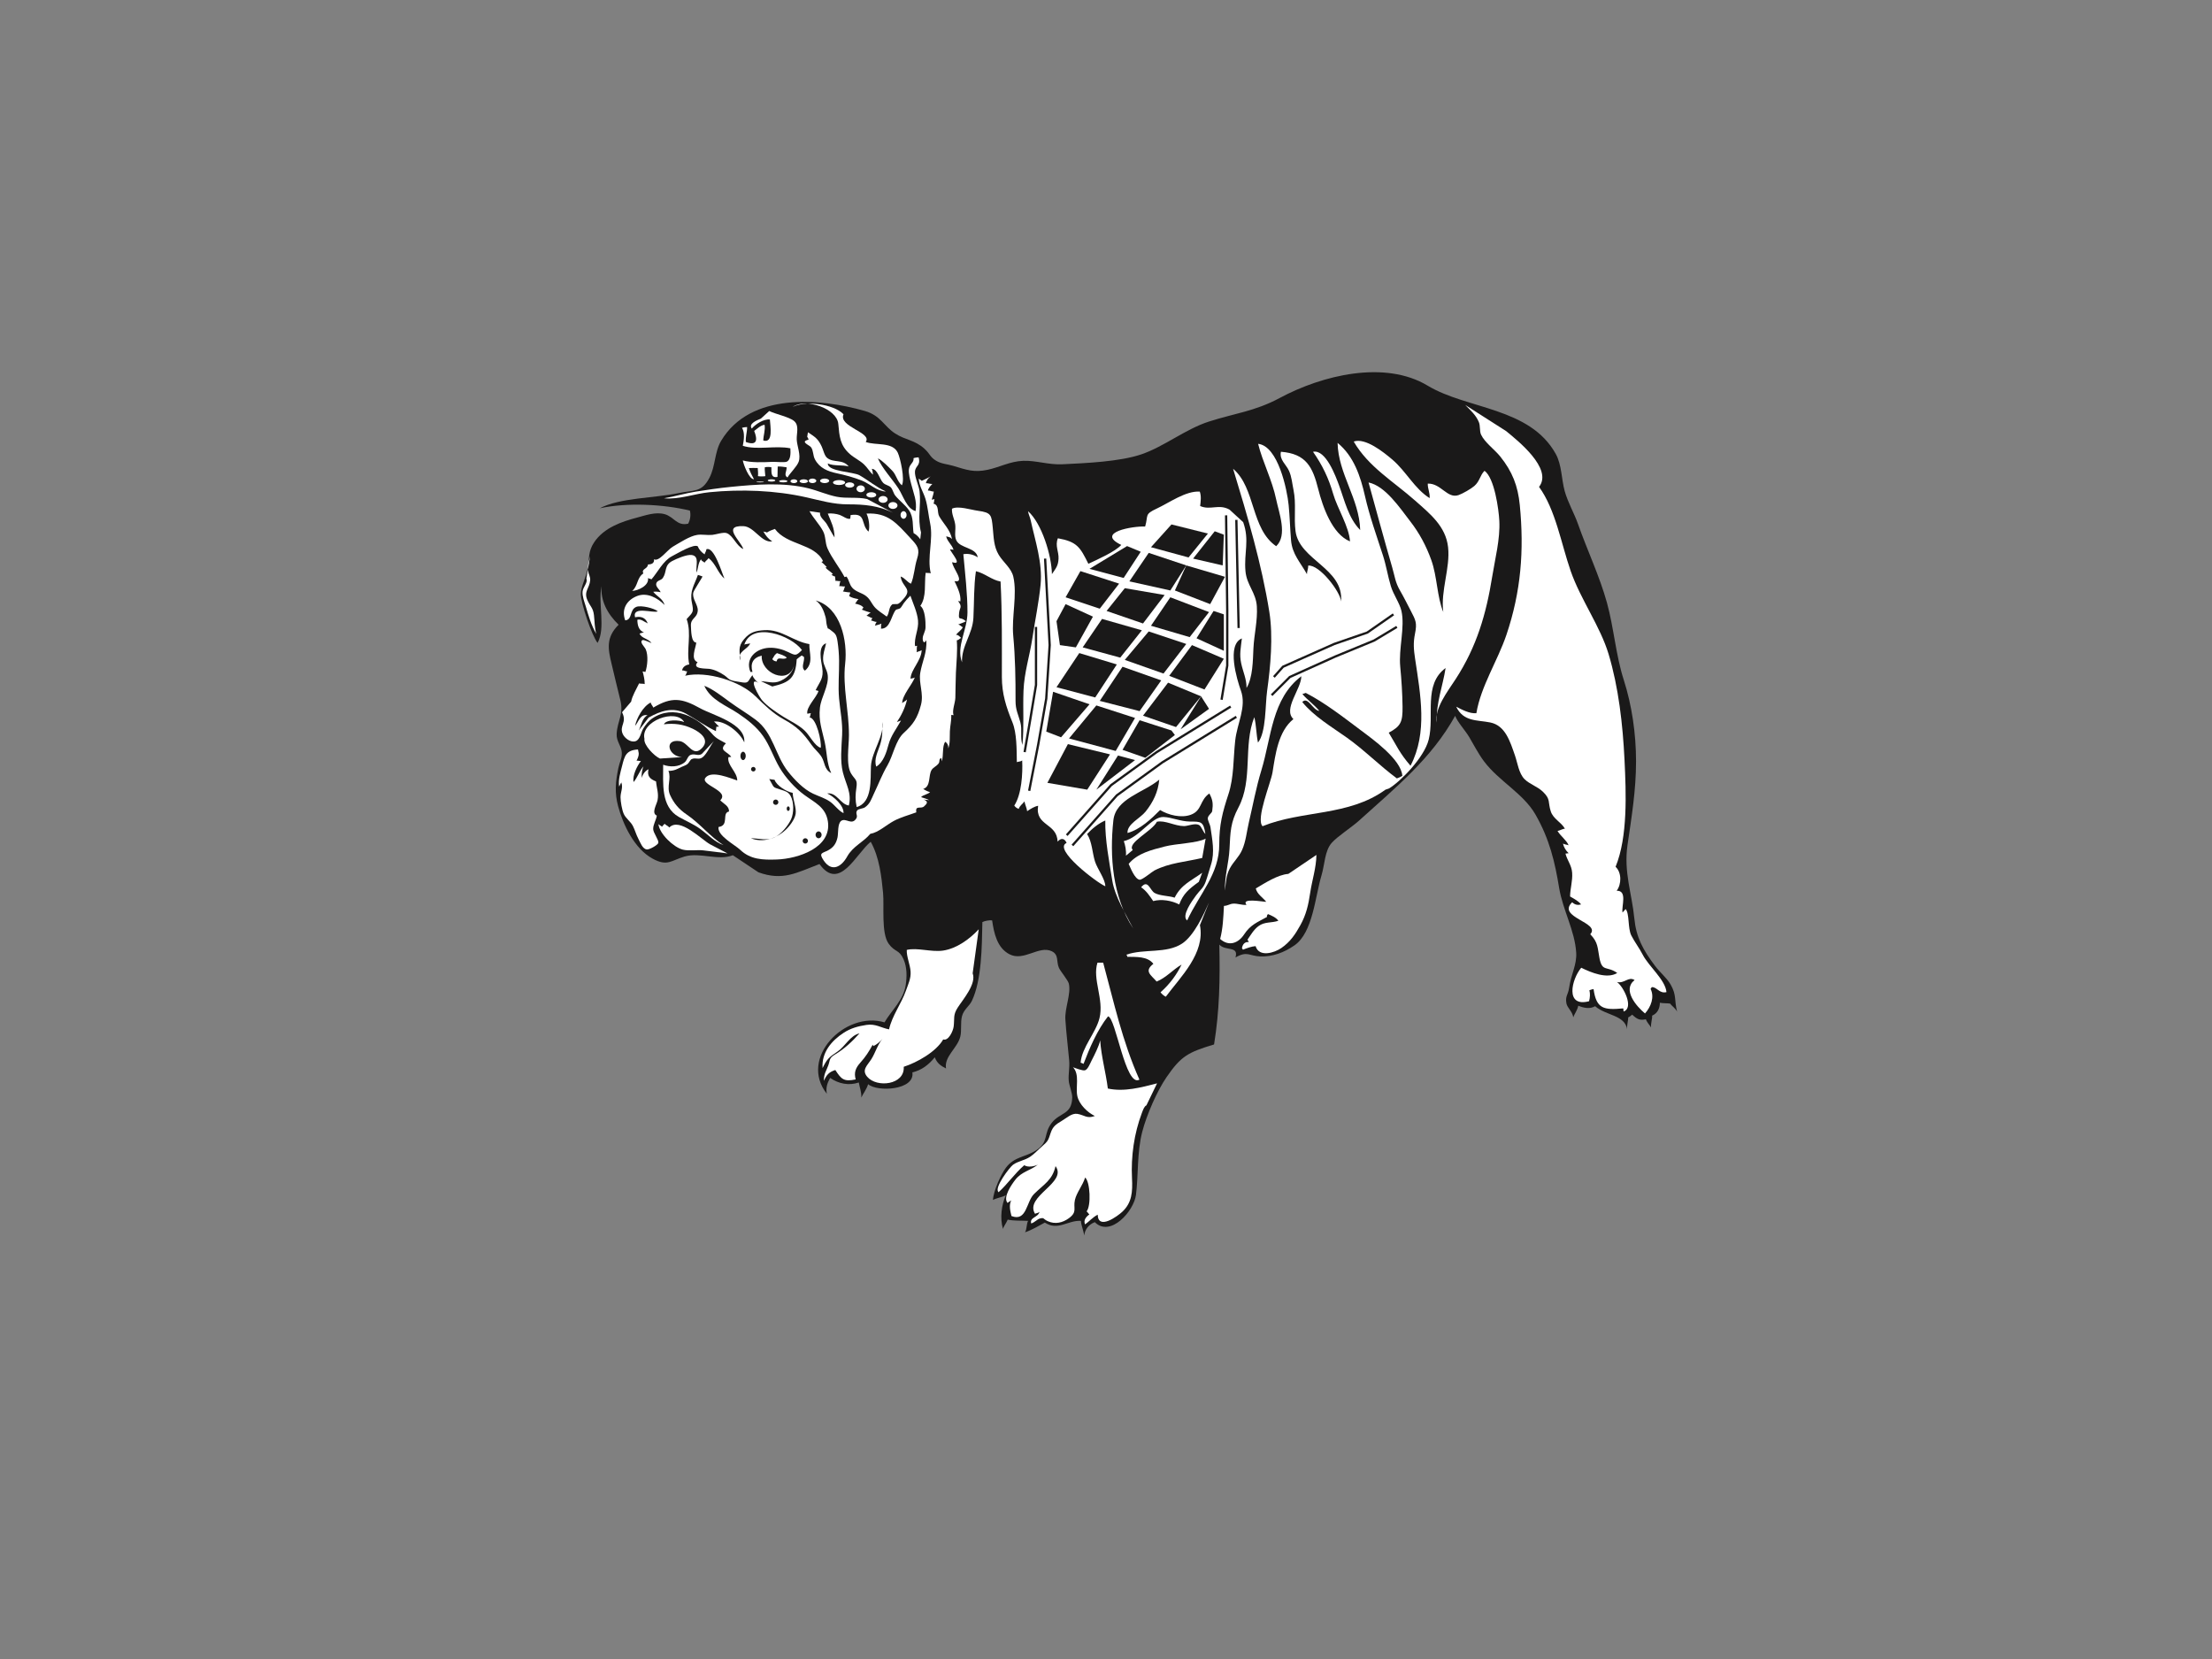 <?xml version="1.0" encoding="utf-8"?>
<!-- Generator: Adobe Illustrator 17.0.0, SVG Export Plug-In . SVG Version: 6.00 Build 0)  -->
<!DOCTYPE svg PUBLIC "-//W3C//DTD SVG 1.1//EN" "http://www.w3.org/Graphics/SVG/1.1/DTD/svg11.dtd">
<svg version="1.1" id="Layer_1" xmlns="http://www.w3.org/2000/svg" xmlns:xlink="http://www.w3.org/1999/xlink" x="0px" y="0px"
	 width="800px" height="600px" viewBox="0 0 800 600" enable-background="new 0 0 800 600" xml:space="preserve">
<rect x="0" y="0" width="800" height="600" fill="#808080" stroke="none"/>
<path fill-rule="evenodd" clip-rule="evenodd" fill="#1A1919" d="M265.041,309.304c-5.308,2.103-11.92-1.161-17.443,0.464
	c-4.952,1.458-6.216,3.693-11.579,0.771c-6.615-3.603-10.702-12.34-12.485-19.007c-1.285-4.806-0.932-8.762,0.101-13.752
	c0.48-2.318,1.321-3.454,1.252-5.508c-0.08-2.369-2.011-4.14-1.867-6.842c0.257-4.812,2.653-7.023,1.301-12.352
	c-1.082-4.264-2.103-8.713-3.122-12.933c-1.321-5.467-2.119-9.558,2.529-14.203c-4.215-4.08-6.54-8.798-6.186-13.986
	c-1.301,6.547,1.56,15.086-1.42,20.563c-2.062-2.547-6.084-14.462-6.05-17.678c0.031-2.857,1.971-6.161,2.482-9.276
	c0.63-3.839,0.144-6.149,2.317-9.418c3.547-5.335,10.05-7.512,15.59-8.972c3.059-0.806,6.6-2.111,9.878-1.231
	c3.396,0.912,4.451,4.408,8.539,3.458c0.747-1.371,1.036-3.151,0.631-4.739c-9.709-2.343-22.769-2.965-32.586-0.836
	c7.112-3.801,20.022-3.7,28.326-5.464c5.839-1.24,8.46-0.137,11.3-5.509c2.238-4.233,1.849-9.412,4.29-13.48
	c10.558-17.603,35.841-15.34,51.886-10.754c5.816,1.663,6.891,5.464,10.995,8.145c3.756,2.453,7.073,2.29,10.635,5.543
	c2.106,1.925,1.943,2.959,4.202,4.321c1.948,1.174,4.077,1.223,6.175,1.852c4.946,1.485,7.539,2.474,12.467,1.421
	c4.392-0.939,8.079-3.047,12.814-3.237c4.605-0.185,9.206,1.495,14.205,1.247c8.455-0.418,20.681-0.92,28.54-3.584
	c8.302-2.816,15.91-9.12,24.532-11.885c9.155-2.936,16.59-3.701,25.501-8.49c15.401-8.276,38.038-13.812,53.568-4.458
	c14.217,8.562,36.941,7.771,46.313,24.697c2.18,3.939,2.036,9.174,3.229,13.448c1.144,4.095,3.448,8.019,4.801,11.87
	c3.292,9.376,7.843,18.956,10.463,28.439c2.506,9.069,3.184,18.887,6.071,27.891c2.972,9.268,4.46,19.588,4.46,29.502
	c0,10.571-1.632,20.238-3.087,30.258c-1.428,9.827,1.621,17.687,2.469,26.552c0.65,6.787,3.06,11.298,7.563,17.272
	c1.583,2.1,4.254,4.361,5.561,6.642c2.234,3.907,1.255,5.483,2.344,9.829c-0.513-1.198-1.887-2.01-2.502-2.93
	c-0.916-0.164-2.461-0.064-3.735-0.308c-0.003,2.117-0.91,3.848-2.796,4.662c0.11,1.135-0.554,2.889-0.383,4.288
	c-0.46-0.882-1.409-1.68-1.868-2.962c-2.196,0.4-3.044,0.098-4.956-1.684c-0.651,0.457-0.745,0.686-1.438,0.987
	c0.043,0.985-0.558,2.921-0.399,4.293c-0.801-5.163-7.578-4.885-11.576-8.335c-1.899,1.113-4.114,0.645-6.086-0.186
	c-0.322,1.644-1.366,2.927-1.82,4.201c-0.252-2.05-2.19-3.46-2.47-5.032c-0.474-2.664,0.583-3.011,0.96-5.559
	c0.759-5.141,2.843-8.384,2.576-12.797c-0.481-7.941-4.847-15.382-6.177-23.462c-1.499-9.1-3.409-17.569-8.614-26.584
	c-4.341-7.522-13.188-11.998-18.538-19.126c-2.103-2.804-3.71-6.009-5.372-8.801c-1.439-2.415-4.27-5.457-5.074-7.673
	c-8.584,15.509-21.612,26.002-34.782,37.913c-2.687,2.43-7.814,5.703-9.864,8.031c-2.56,2.905-2.495,7.747-3.691,11.748
	c-2.336,7.815-3.114,20.661-9.743,25.297c-3.87,2.707-8.127,4.192-12.382,4.029c-4.115-0.157-4.652-2.088-8.985,0.37
	c1.267-4.318-3.616-2.177-5.849-4.644c0.305,12.478,0.049,24.15-1.9,36.107c-9.429,2.85-11.932,4.194-17.199,11.854
	c-3.409,4.961-7.177,13.576-8.78,19.746c-1.929,7.43-1.358,15.748-2.268,22.815c-0.759,5.897-9.293,15.479-14.886,9.854
	c-2.196,0.847-3.549,2.576-3.838,4.815c-0.197-1.665-1.043-3.45-1.193-5.28c-4.717-0.276-8.302,3.727-13.044,0.616
	c-2.199,1.195-4.743,2.702-7.147,3.52c0.69-1.234,0.455-2.777,1.08-4.135c-2.432-0.13-5.108,0.039-7.361-0.448
	c-0.378,1.054-1.606,2.617-1.703,3.393c-1.193-4.05-0.491-8.707,1.005-12.208c-1.377,0.753-3.116,0.9-4.616,1.699
	c0.112-3.218,2.938-9.374,4.694-11.686c3.097-4.079,6.978-3.711,10.977-6.314c4.556-2.966,2.492-5.942,5.56-9.878
	c3.03-3.887,7.228-2.867,7.42-9.11c0.053-1.728-1.129-4.441-1.263-6.176c-0.188-2.424,0.4-4.667,0.152-7.407
	c-0.416-4.608-1.066-9.936-1.37-14.685c-0.263-4.108,2.107-9.211,1.261-12.965c-0.269-1.195-3.006-4.447-3.578-5.697
	c-1.035-2.263,0.072-4.76-2.611-6.036c-4.621-2.196-10.087,3.802-15.298,1.093c-4.529-2.354-5.605-7.75-6.267-12.252
	c-0.97-0.129-2.629,0.162-3.522,0.613c-0.175,9.058-0.257,21.008-3.781,28.466c-0.93,1.969-2.932,3.116-3.583,5.542
	c-0.625,2.326-0.074,5.192-0.618,7.411c-1.031,4.203-5.902,7.169-5.169,11.531c-1.933-0.959-3.277-1.948-4.062-4.045
	c-2.128,2.623-4.765,4.708-8.104,5.45c0.981,6.473-12.728,7.189-16.008,4.276c-0.5,1.785-1.839,3.449-2.47,4.831
	c0.137-1.939-0.599-3.588-0.897-5.448c-3.583,1.198-7.236,0.507-10.372-1.649c-1.019,1.876-1.607,3.394-1.191,5.726
	c-10.254-12.887,6.555-30.058,20.857-25.826c2.598-4.437,6.835-7.972,7.67-13.509c0.466-3.093,0.484-6.377-0.769-9.261
	c-1.602-3.687-3.143-2.498-5.42-5.696c-2.727-3.829-1.54-13.651-2.002-18.385c-0.564-5.775-1.309-12.819-4.466-18.463
	c-5.345,4.361-11.315,18.119-18.524,8.056c-8.281,3.145-13.24,6.191-22.075,2.996L265.041,309.304L265.041,309.304z"/>
<path fill-rule="evenodd" clip-rule="evenodd" fill="#FFFFFF" d="M263.122,308.648c-3.085-0.393-5.854-0.768-8.782-1.097
	c-2.258-0.254-5.196,0.285-7.41-0.275c-3.267-0.826-8.414-5.636-8.801-9.235c0.315,0.388,0.986,0.645,1.322,0.959
	c0.173-0.411,0.736-0.767,0.893-1.081c0.47,0.531,1.27,0.75,1.715,1.357c3.768-3.837,11.597,4.325,14.752,6.08L263.122,308.648
	L263.122,308.648z"/>
<path fill-rule="evenodd" clip-rule="evenodd" fill="#FFFFFF" d="M258.181,268.03c-1.092,1.368-2.578,4.706-4.056,5.831
	c-1.476,1.123-2.443-0.018-3.972,0.681c-0.512,0.235-1.014,1.404-1.519,1.789c-0.705,0.538-1.502,0.715-2.255,1.091
	c-1.646,0.82-2.717,1.402-4.638,1.367c1.152,2.708-0.754,5.759,0.59,8.713c1.413,3.107,3.241,5.201,6.023,7.083
	c4.817,3.257,8.411,7.957,13.291,11.065c-3.164-1.127-5.496-3.71-8.205-5.713c-2.511-1.858-5.189-2.937-7.897-4.462
	c-6.659-3.75-5.648-12.204-5.702-18.901c2.356,0.888,5.664,0.928,7.841-0.928c0.841-0.717,1.018-2.19,2.053-2.613
	c1.517-0.618,2.627,0.531,4.055-0.336L258.181,268.03L258.181,268.03z"/>
<path fill-rule="evenodd" clip-rule="evenodd" fill="#FFFFFF" d="M224.971,257.602c1.908,3.703-1.019,4.794,0.207,7.752
	c0.654,1.58,2.904,3.341,4.74,2.684c1.558-0.558,1.883-3.114,2.676-4.459c0.81-1.374,1.987-2.867,3.356-3.782
	c7.764-5.185,16.411-0.405,21.741,5.764c1.395,1.615,2.955,2.207,4.851,3.294c-2.781,2.663,0.501,2.825,1.929,4.893
	c-0.33,0.003-0.703,0.077-1.035,0.089c-0.569,2.869,3.227,5.372,3.195,8.44c-2.364-0.739-9.246-3.805-11.476-1.015
	c-2.113,2.643,8.878,4.676,5.337,8.186c1.199,1.232,3.337,2.128,3.135,4.062c-2.698,0.506,0.23,5.064-3.76,5.585
	c-0.532,3.151,5.875,6.385,7.843,8.261c3.675,3.503,8.072,3.68,13.263,3.493c7.705-0.278,19.896-4.281,18.442-13.784
	c-0.794-5.19-4.765-6.796-8.575-9.605c-3.361-2.477-6.741-6.209-8.843-9.753c-2.218-3.735-3.512-7.941-6.038-11.527
	c-2.334-3.314-5.603-5.872-8.92-8.103c-4.324-2.909-9.99-4.881-12.324-10.043c2.926,1.042,6.572,3.908,9.153,5.797
	c3.124,2.286,6.37,4.187,9.42,6.464c6.394,4.773,7.071,12.897,11.721,18.771c2.364,2.986,5.62,6.366,9.057,7.974
	c2.104,0.984,4.154,1.542,6.119,2.888c1.653,1.133,3.155,3.39,4.885,4.151c0.168-2.777-3.597-6.055-5.9-7.122
	c3.518-0.453,4.757,3.955,7.821,4.363c1.129-4.561-1.053-7.563-2.163-12.033c-1.032-4.158-0.482-9.058-0.266-13.448
	c0.225-4.597-0.697-8.669-1.098-13.174c-0.41-4.601,0.055-9.062,0-13.722c-0.028-2.329-0.218-4.6-0.547-6.861
	c-0.414-2.835-0.878-2.917-2.678-4.337c-1.138-0.897-0.643,0.221-1.151-1.413c-0.299-0.962-0.248-2.17-0.496-3.094
	c-0.6-2.241-1.603-4.788-3.599-6.072c9.102,2.551,11.592,14.71,10.666,22.873c-0.958,8.449,1.372,16.85,1.374,25.8
	c0.001,4.01-1.177,10.786,0.824,13.997c1.425,2.287,2.339,1.993,1.859,5.154c-0.369,2.426-0.43,4.341,0.108,6.894
	c5.805-1.652,4.935-10.23,5.161-14.799c0.254-5.115,4.987-11.304,4.123-15.951c0.022,3.251,0.128,5.23-0.824,8.273
	c-0.775,2.479-2.308,5.13-1.378,7.849c2.565-1.523,3.716-5.223,4.405-7.849c0.891-3.398,2.925-5.839,4.548-8.81
	c-0.495,0.217-1.029,0.311-1.487,0.542c1.497-2.188,3.015-5.18,3.675-8.178c-0.441,0.522-1.327,0.914-1.762,1.328
	c0.033-2.794,3.505-6.594,4.582-9.267c-0.492,0.317-1.123,0.269-1.564,0.465c0.085-3.299,3.955-6.599,4.019-10.36
	c-0.487,0.396-1.374,0.488-1.817,0.761c0.156-0.691-0.047-1.667,0.185-2.334c-0.244,0.014-0.491,0.129-0.741,0.139
	c-0.451-3.12,1.382-6.03,1.063-9.297c-0.296-3.031-1.791-6.156-2.751-8.947c-0.869,0.82-1.692,1.754-2.402,2.703
	c-0.357,0.476-0.832,1.435-1.234,1.784c-0.409,0.355-1.441,0.444-1.592,0.605c-1.694,1.813-1.964,6.961-5.433,6.831
	c0.148-0.636-0.081-1.221,0.191-1.837c-0.737,0.376-1.637,0.502-2.372,0.756c0.284-0.446,0.116-0.832,0.671-1.36
	c-0.737,0.007-1.397-0.424-2.072-0.528c0.157-0.208,0.339-0.626,0.493-0.837c-0.662-0.135-1.441-0.739-2.14-0.885
	c0.443-0.255,0.945-0.878,1.537-1.103c-1.037-0.29-2.117-0.652-3.191-1.078c0.164-0.202,0.355-0.546,0.569-0.761
	c-0.738-0.916-1.821-1.138-3.032-1.442c0.434-0.396,0.726-1.219,1.248-1.605c-1.159-0.219-2.404-0.432-3.429-1.132
	c0.213-0.302,0.318-1.025,0.471-1.27c-0.915-0.087-1.784-0.21-2.681-0.378c0.428-0.484,0.487-1.376,0.76-1.824
	c-0.63,0.129-1.486-0.204-2.118-0.082c0.215-0.476,0.131-1.3,0.479-1.839c-0.535,0.124-1.313-0.19-1.853-0.083
	c0.089-0.45-0.174-1.115-0.082-1.564c-0.556-0.072-1.031-0.514-1.371-0.597c0.133-0.121,0.441-0.21,0.556-0.328
	c-0.744-0.855-1.985-1.418-2.678-2.348c0.162-0.041,0.323-0.082,0.484-0.122c-0.54-0.615-1.291-1.341-1.929-1.866
	c0.207-0.22,0.335-0.135,0.555-0.314c-3.091-6.451-13.069-5.696-17.41-11.653c-0.813,0.307-2.007,0.694-2.867,1.297
	c-0.481-0.266-0.829-0.185-1.336-0.376c-0.095-0.104-0.091-0.111,0.014-0.02c0.897,1.574,1.74,2.657,3.222,3.608
	c-3.925,0.654-6.478-5.39-10.474-5.516c-7.833-0.247-0.913,5.291,0.018,8.282c-2.482-1.033-3.639-4.848-5.975-5.743
	c-1.202-0.46-3.911,0.492-5.228,0.623c-1.769,0.176-3.796-0.248-5.429,0c-2.763,0.419-6.341,2.808-8.851,4.261
	c-2.052,1.188-5.034,5.573-6.813,4.563c0.15,1.408-0.864,1.877-2.195,1.866c-0.06,1.721-2.529,1.525-1.661,3.244
	c-2.421,1.631-1.896,4.558-4.048,6.327c2.177-0.072,6.217-1.973,5.715-4.644c0.25,0.166,0.929,0.241,1.255,0.474
	c2.225-2.527,4.236-6.748,7.473-8.399c1.822-0.93,8.042-4.703,9.343-3.494c-0.001-0.005-0.009-0.008-0.005-0.005
	c0.001,0.002,0.002-0.01,0-0.012c0.342,1.117,1.387,2.189,2.422,2.864c0.143-0.685,0.591-1.095,0.644-1.845
	c2.814-1.089,5.552,8.444,6.513,10.558c-2.382-1.868-3.09-5.394-5.737-7.34c-0.301,0.539-1.119,1.017-1.441,1.633
	c-0.489-0.54-0.998-0.421-1.295-1.228c-1.123,1.51-0.984,3.365-1.594,4.815c-0.37-2.592,1.157-5.88-1.709-6.351
	c-1.784-0.293-5.588,1.36-7.135,2.189c-2.933,1.572-1.828,3.861-3.355,6.104c-0.677,0.993-2.243,0.81-2.414,2.189
	c-0.127,1.028,1.257,2.04,1.625,2.977c-0.826-0.212-1.778-0.274-2.689-0.17c1.404,1.799,3.359,2.327,4.116,4.79
	c-2.563-2.607-6.347-4.641-9.914-3.266c-3.79,1.462-5.807,4.776-4.331,8.815c2.693-0.214,1.451-3.911,4.07-4.897
	c1.651-0.621,6.357,0.463,7.717,1.638c-1.5,0.809-9.346-2.115-8.234,2.154c2.092-0.468,3.789,0.088,4.59,2.204
	c-1.241-0.519-2.457-1.759-3.759-1.29c0.049,1.999,0.468,3.796,2.401,4.556c-0.572,0.003-1.039,0.321-1.598,0.398
	c0.647,1.761,3.229,1.825,4.336,3.465c-0.523-0.193-2.849-1.32-3.272-1.083c-1.244,0.692,0.757,2.381,1.165,3.32
	c0.969,2.228,0.646,5.901-0.122,8.206c-0.336-0.132-0.693-0.105-1.001-0.198c0.37,1.36,0.78,3.052,0.748,4.575
	c-0.524-0.235-1.495-0.043-2.023-0.252c-1.052,2.205-2.506,4.562-2.876,6.607L224.971,257.602L224.971,257.602z"/>
<path fill-rule="evenodd" clip-rule="evenodd" fill="#FFFFFF" d="M230.734,271.049c-4.361,0.282-4.837,2.325-5.771,6.044
	c-0.537,2.137-1.456,5.073-1.029,7.382c0.113-0.36,0.575-1.021,0.763-1.514c0.733,1.88-0.279,3.496-0.275,5.378
	c0.004,1.558,0.536,4.589,1.153,5.983c0.725,1.64,2.472,2.765,3.313,4.391c0.792,1.531,1.173,3.149,2.052,4.789
	c0.693,1.293,1.448,3.564,3.02,3.719c0.908,0.089,3.993-1.609,4.144-2.408c0.193-1.023-1.84-3.599-1.866-4.963
	c-0.031-1.693,1.048-3.174,1.316-4.871c-2.088-0.874-0.061-3.966,0.255-5.544c0.495-2.479-0.325-4.342-0.536-6.813
	c-2.324-0.94-3.275-1.985-2.738-4.412c-1.177,0.547-2.153,1.866-2.435,3.183c-0.16-1.535,0.125-2.945,0.628-4.274
	c0.109-0.095,0.114-0.089,0.015,0.016c-1.518,1.73-2.21,4.158-3.594,5.692c-0.506-2.306,1.294-5.862,2.654-7.609
	c-0.468,0.063-1.116-0.174-1.583-0.103c0.4-0.782,0.872-1.834,0.788-2.697L230.734,271.049L230.734,271.049z"/>
<path fill-rule="evenodd" clip-rule="evenodd" fill="#FFFFFF" d="M246.652,273.794c-4.904-0.174-6.704-6.585-0.824-5.763
	c3.13,0.438,4.757,6.137,8.166,2.409c2.748-3.004-0.767-5.598-3.432-6.869c-3.452-1.645-6.701-2.064-10.461-1.626
	c0.901-1.857,5.563-1.573,7.338-0.802c-2.856-5.055-15.872-0.378-14.365,6.084v-0.039c-0.422,2.212,3.597,6.304,5.618,7.156
	L246.652,273.794L246.652,273.794z"/>
<path fill-rule="evenodd" clip-rule="evenodd" fill="#1A1919" d="M278.213,281.754c1.974,3.363,0.988,2.795,4.131,3.827
	c1.519,0.498,2.66,0.708,3.553,2.226c1.294,2.198,1.234,6.271,0.214,8.487c-1.056,2.291-3.434,5.186-5.687,6.393
	c-2.974,1.592-5.822,0.492-8.837,0.476c3.955,1.612,8.862,0.373,12.464-2.952c1.487-1.372,3.401-3.84,3.708-5.892
	c0.323-2.156-0.945-4.933-1.079-7.584c-2.115-0.327-5.843-2.601-6.545-4.706L278.213,281.754L278.213,281.754z"/>
<path fill-rule="evenodd" clip-rule="evenodd" fill="#1A1919" d="M297.15,301.927c0,0.683-0.491,1.236-1.098,1.236
	c-0.607,0-1.098-0.553-1.098-1.236c0-0.682,0.491-1.235,1.098-1.235C296.659,300.692,297.15,301.245,297.15,301.927L297.15,301.927z
	"/>
<path fill-rule="evenodd" clip-rule="evenodd" fill="#1A1919" d="M292.21,304.123c0,0.53-0.43,0.961-0.96,0.961
	c-0.531,0-0.962-0.43-0.962-0.961c0-0.531,0.43-0.96,0.962-0.96C291.78,303.163,292.21,303.592,292.21,304.123L292.21,304.123z"/>
<path fill-rule="evenodd" clip-rule="evenodd" fill="#1A1919" d="M269.705,273.384c0,0.834-0.43,1.509-0.96,1.509
	c-0.531,0-0.961-0.675-0.961-1.509c0-0.834,0.43-1.509,0.961-1.509C269.274,271.875,269.705,272.55,269.705,273.384L269.705,273.384
	z"/>
<path fill-rule="evenodd" clip-rule="evenodd" fill="#1A1919" d="M273.272,278.187c0,0.454-0.368,0.823-0.823,0.823
	c-0.455,0-0.824-0.369-0.824-0.823c0-0.455,0.369-0.824,0.824-0.824C272.904,277.364,273.272,277.732,273.272,278.187
	L273.272,278.187z"/>
<path fill-rule="evenodd" clip-rule="evenodd" fill="#1A1919" d="M281.507,290.128c0,0.531-0.43,0.96-0.961,0.96
	s-0.96-0.43-0.96-0.96c0-0.531,0.43-0.961,0.96-0.961S281.507,289.597,281.507,290.128L281.507,290.128z"/>
<path fill-rule="evenodd" clip-rule="evenodd" fill="#1A1919" d="M285.623,292.46c0,0.455-0.246,0.824-0.548,0.824
	c-0.303,0-0.549-0.369-0.549-0.824c0-0.455,0.246-0.824,0.549-0.824C285.377,291.637,285.623,292.006,285.623,292.46L285.623,292.46
	z"/>
<path fill-rule="evenodd" clip-rule="evenodd" fill="#1A1919" d="M231.006,264.192c0.901-1.797,1.255-4.599,3.196-5.503
	c-2.687-0.598-3.256,2.448-4.513,3.829c0.537-2.78,2.866-7.051,5.638-8.439c0.091,0.65,0.753,1.234,0.947,1.838
	c6.632-3.976,10.312-3.452,16.962,0.246c4.485,2.494,16.661,5.567,15.934,12.337c-1.463-3.523-6.998-8.016-10.965-7.547
	c0.595,0.463,1.271,1.349,1.865,1.812c-0.338,0.029-0.69,0.066-1.028,0.096c0.05,0.472-0.162,1.107-0.089,1.57
	c-3.627-1.674-7.307-4.382-10.869-6.339c-4.652-2.554-9.193-1.002-13.509,1.434L231.006,264.192L231.006,264.192z"/>
<path fill-rule="evenodd" clip-rule="evenodd" fill="#1A1919" d="M252.413,207.928c-1.342,3.746-3.003,5.855-2.203,9.895
	c0.715,3.613,0.57,3.394-1.873,6.079c1.926,5.446-0.225,10.958,0.941,16.418c-1.196,0.109-2.41,0.889-2.592,2.142
	c0.715-0.047,1.167,0.363,1.852,0.363c-0.256,0.411-0.317,1.146-0.761,1.558c7.938-1.783,19.869,1.911,25.503,7.466
	c3.138,3.093,6.262,6.163,10.143,8.295c4.767,2.617,6.963,4.782,10.099,9.276c1.047,1.5,2.687,2.795,3.643,4.38
	c1.208,2.001,0.88,4.444,3.451,5.803c-1.641-3.587-1.497-7.389-2.359-11.294c-0.991-4.488-2.24-7.603-1.714-12.351
	c0.43-3.888,3.281-7.882,2.811-11.801c-0.232-1.931-1.55-3.484-1.66-5.489c-0.121-2.215,0.652-3.973,1.071-6.009
	c-3.115,1.059-1.753,6.438-1.4,8.754c0.604,3.957-0.76,4.884-2.381,8.194c0.369,0.064,0.736,0.235,1.035,0.295
	c-0.666,2.327-4.527,5.827-4.04,8.226c0.407-0.126,0.932-0.104,1.288-0.206c-0.199,0.384-0.169,1.074-0.466,1.535
	c2.482,0.244,4.417,8.82,4.028,10.999c-2.153-0.583-4.006-4.515-5.792-6.202c-2.265-2.14-5.182-3.444-7.67-5.002
	c-2.508-1.571-5.943-3.853-7.838-6.098c-0.876-1.039-5.364-8.682-1.119-6.171c-0.648-0.295-1.905-1.594-2.297-2.791
	c-1.856,2.359-1.079,3.155-4.619,2.443c-0.91-0.183-2.109-0.285-3.005-0.617c-1.317-0.49-1.376-1.033-2.524-1.793
	c-1.687-1.117-3.493-2.042-5.437-2.324c-1.122-0.162-6.484,0.149-4.226-2.408c-2.699-1.004-0.639-5.24-0.481-7.097
	c-1.889-0.028-1.845-4.376-1.939-6.017c-0.167-2.897,2.234-2.722,2.469-5.489c0.182-2.148-2.167-4.377-1.585-6.648
	c0.203-0.792,3.532-5.86,3.294-5.764L252.413,207.928L252.413,207.928z"/>
<path fill-rule="evenodd" clip-rule="evenodd" fill="#1A1919" d="M275.193,246.353c3.487,0.26,5.15,1.207,8.309-0.747
	c1.715-1.061,3.281-2.837,3.644-4.782c-1.967,6.976-12.035,2.683-11.66-3.7c-3.103,0.707-4.219,2.773-3.347,5.887
	c-0.159-0.017-0.578-0.008-0.742,0c-2.005-4.908,2.055-8.517,6.815-8.734c2.379-0.108,4.874,0.577,6.929,1.586
	c2.628,1.292,2.775,1.349,4.899-0.762c-3.863-5.332-18.093-10.404-20.85-1.963c0.545-0.268,1.58-0.254,2.126-0.465
	c-0.749,2.196-5.004,2.988-3.526,6.188c-0.285-3.17-0.988-4.952,1.298-7.677c2.161-2.578,4.226-3.089,7.417-3.279
	c6.148-0.367,10.354,4.083,16.213,5.042c-0.135,3.116,1.676,6.913-1.605,9.605c-1.564-1.172-0.11-3.154-0.316-4.939
	c-0.064-0.055-0.826-0.546-0.843-0.556c-0.505,0.351-1.38,0.978-1.814,1.387c-0.397,6.786-2.538,8.368-8.83,9.833L275.193,246.353
	L275.193,246.353z"/>
<path fill-rule="evenodd" clip-rule="evenodd" fill="#FFFFFF" d="M280.133,237.021c0.255-0.306,0.541-0.578,0.858-0.816
	c1.191,0.414,2.682,0.811,3.566,1.64c-1.197,1.133-3.365-0.725-3.64,1.331c-0.688,0.05-1.169-0.267-1.607-0.782L280.133,237.021
	L280.133,237.021z"/>
<path fill-rule="evenodd" clip-rule="evenodd" fill="#FFFFFF" d="M292.758,184.875c1.453,2.578,3.513,4.64,4.872,7.143
	c1.077,1.983,0.73,4.228,1.64,6.304c1.551,3.542,4.343,6.896,6.174,10.394c0.256-0.043,0.448-0.153,0.694-0.198
	c0.979,1.267,0.991,2.766,2.059,4.007c1.293,1.502,3.273,1.793,4.811,2.883c1.687,1.195,2.064,2.676,3.286,4.116
	c1.185,1.395,3.036,2.411,4.405,3.479c1.094-1.372,0.605-3.27,1.963-4.384c0.367-0.302,1.662,0.033,2.208-0.262
	c0.77-0.417,1.263-1.072,1.854-1.714c3.509-3.812-0.463-4.148-0.996-8.137c1.56,0.503,2.293,2.014,3.754,2.599
	c1.19-2.79,1.23-5.985,2.175-8.94c1.158-3.62,0.184-4.779-2.326-7.479c-4.993-5.37-8.083-9.372-15.953-8.94
	c0.815,1.541,1.331,4.784,0.734,6.517c-2.935-2.597-0.632-6.922-6.49-5.975c0.035,0.386-0.134,0.902-0.083,1.283
	c-1.069,0.42-2.613-0.903-3.8-1.324c-1.201-0.426-3.02-0.681-4.357-0.501c1.19,3.016,2.394,5.054,2.448,8.637
	c-1.043-1.604-1.891-3.313-2.811-4.842c-0.809-1.345-2.709-2.517-2.417-4.118L292.758,184.875L292.758,184.875z"/>
<path fill-rule="evenodd" clip-rule="evenodd" fill="#FFFFFF" d="M213.44,201.068c-0.476,2.008-1.04,3.403-0.762,5.428
	c0.157,1.142,0.87,2.027,0.768,3.355c-0.22,2.894-2.38,4.024-1.033,7.135c1.028,2.378,2.09,2.792,2.4,5.49
	c0.265,2.31,0.218,4.601,0.843,6.773c-1.944-3.334-2.786-6.563-3.847-10.082c-0.454-1.508-1.253-3.501-1.119-5.2
	c0.128-1.631,2.021-3.323,1.378-4.666L213.44,201.068L213.44,201.068z"/>
<path fill-rule="evenodd" clip-rule="evenodd" fill="#FFFFFF" d="M322.946,185.424c-5.213-2.553-10.425-3.031-16.193-3.019
	c-5.333,0.011-9.99-1.379-15.096-2.532c-11.353-2.562-23.673-2.988-35.129-1.853c-5.283,0.523-11.011,2.732-16.385,2.188
	c3.708-0.605,7.704-1.806,11.505-2.408c4.147-0.656,8.311-1.279,12.564-1.701c9.18-0.912,19.282-1.72,28.269,0.535
	c3.377,0.847,6.678,2.341,10.154,3.027c3.602,0.71,7.361-0.003,10.979,0.823L322.946,185.424L322.946,185.424z"/>
<path fill-rule="evenodd" clip-rule="evenodd" fill="#FFFFFF" d="M324.591,182.818c0,0.682-0.738,1.235-1.647,1.235
	c-0.91,0-1.646-0.553-1.646-1.235c0-0.682,0.737-1.235,1.646-1.235C323.854,181.583,324.591,182.136,324.591,182.818
	L324.591,182.818z"/>
<path fill-rule="evenodd" clip-rule="evenodd" fill="#FFFFFF" d="M321.024,180.623c0,0.681-0.738,1.234-1.647,1.234
	s-1.646-0.553-1.646-1.234c0-0.683,0.737-1.236,1.646-1.236S321.024,179.94,321.024,180.623L321.024,180.623z"/>
<path fill-rule="evenodd" clip-rule="evenodd" fill="#FFFFFF" d="M316.907,178.976c0,0.531-0.799,0.96-1.784,0.96
	c-0.985,0-1.784-0.43-1.784-0.96c0-0.531,0.799-0.96,1.784-0.96C316.107,178.016,316.907,178.445,316.907,178.976L316.907,178.976z"
	/>
<path fill-rule="evenodd" clip-rule="evenodd" fill="#FFFFFF" d="M312.789,176.78c0,0.682-0.676,1.236-1.509,1.236
	c-0.834,0-1.51-0.554-1.51-1.236c0-0.682,0.676-1.235,1.51-1.235C312.113,175.545,312.789,176.098,312.789,176.78L312.789,176.78z"
	/>
<path fill-rule="evenodd" clip-rule="evenodd" fill="#FFFFFF" d="M308.947,175.408c0,0.531-0.738,0.961-1.647,0.961
	c-0.909,0-1.646-0.43-1.646-0.961c0-0.531,0.738-0.96,1.646-0.96C308.21,174.447,308.947,174.877,308.947,175.408L308.947,175.408z"
	/>
<path fill-rule="evenodd" clip-rule="evenodd" fill="#FFFFFF" d="M305.654,174.516c0,0.493-0.983,0.892-2.196,0.892
	c-1.212,0-2.195-0.399-2.195-0.892c0-0.493,0.983-0.892,2.195-0.892C304.67,173.624,305.654,174.023,305.654,174.516
	L305.654,174.516z"/>
<path fill-rule="evenodd" clip-rule="evenodd" fill="#FFFFFF" d="M299.89,173.898c0,0.455-0.738,0.824-1.647,0.824
	c-0.909,0-1.646-0.369-1.646-0.824c0-0.455,0.738-0.824,1.646-0.824C299.152,173.075,299.89,173.444,299.89,173.898L299.89,173.898z
	"/>
<path fill-rule="evenodd" clip-rule="evenodd" fill="#FFFFFF" d="M295.224,173.898c0,0.455-0.614,0.824-1.372,0.824
	c-0.757,0-1.372-0.369-1.372-0.824c0-0.455,0.615-0.824,1.372-0.824C294.61,173.075,295.224,173.444,295.224,173.898
	L295.224,173.898z"/>
<path fill-rule="evenodd" clip-rule="evenodd" fill="#FFFFFF" d="M292.205,174.036c0,0.379-0.676,0.686-1.51,0.686
	c-0.834,0-1.509-0.307-1.509-0.686c0-0.38,0.675-0.686,1.509-0.686C291.529,173.35,292.205,173.656,292.205,174.036L292.205,174.036
	z"/>
<path fill-rule="evenodd" clip-rule="evenodd" fill="#FFFFFF" d="M288.363,174.036c0,0.379-0.553,0.686-1.235,0.686
	c-0.682,0-1.235-0.307-1.235-0.686c0-0.38,0.553-0.686,1.235-0.686C287.81,173.35,288.363,173.656,288.363,174.036L288.363,174.036z
	"/>
<path fill-rule="evenodd" clip-rule="evenodd" fill="#FFFFFF" d="M284.795,174.036c0,0.227-0.676,0.411-1.51,0.411
	c-0.834,0-1.51-0.184-1.51-0.411c0-0.228,0.676-0.412,1.51-0.412C284.119,173.624,284.795,173.808,284.795,174.036L284.795,174.036z
	"/>
<path fill-rule="evenodd" clip-rule="evenodd" fill="#FFFFFF" d="M280.403,173.761c0,0.227-0.614,0.411-1.372,0.411
	c-0.758,0-1.372-0.184-1.372-0.411c0-0.227,0.615-0.412,1.372-0.412C279.79,173.35,280.403,173.534,280.403,173.761L280.403,173.761
	z"/>
<path fill-rule="evenodd" clip-rule="evenodd" fill="#FFFFFF" d="M276.287,174.31c0,0.076-0.614,0.137-1.372,0.137
	s-1.372-0.061-1.372-0.137c0-0.076,0.614-0.137,1.372-0.137S276.287,174.234,276.287,174.31L276.287,174.31z"/>
<path fill-rule="evenodd" clip-rule="evenodd" fill="#FFFFFF" d="M327.885,186.248c0,0.759-0.492,1.372-1.098,1.372
	c-0.606,0-1.098-0.614-1.098-1.372c0-0.757,0.491-1.372,1.098-1.372C327.393,184.877,327.885,185.491,327.885,186.248
	L327.885,186.248z"/>
<path fill-rule="evenodd" clip-rule="evenodd" fill="#FFFFFF" d="M292.205,156.333c2.76,1.805,3.726,2.473,5.002,5.215
	c0.535,1.151,0.947,3.246,1.93,4.047c2.35,1.914,5.61,0.352,7.794,3.101c-2.328-0.653-5.414-0.074-7.541-1.076
	c-0.075,2.981,9.197,2.957,11.493,4.282c3.411,1.968,5.922,4.194,9.494,5.853c-3.166-0.049-5.735-2.756-8.624-3.924
	c-2.858-1.155-6.168-2.042-9.119-2.662c-3.194-0.671-6.198-1.836-7.896-5.023c-0.773-1.45-0.511-3.179-1.42-4.399
	c-0.62-0.831-4.143-1.968-0.878-2.739c-0.09-0.393-0.307-0.788-0.508-1.028L292.205,156.333L292.205,156.333z"/>
<path fill-rule="evenodd" clip-rule="evenodd" fill="#FFFFFF" d="M333.099,192.561c-1.357-5.284,0.093-9.648-0.534-14.888
	c-0.251-2.09-1.772-5.108-1.661-7.068c0.129-2.25,2.168-2.106,1.331-5.18c-0.354-0.041-1.483,0.12-1.839,0.281
	c0.218,1.645-1.494,2.077-1.694,4.076c-0.153,1.518,0.46,3.755,0.83,5.221c0.876,3.471,2.189,6.192,1.606,9.837
	c-3.222-0.875-4.527-5.61-6.218-8.198c-2.267-3.47-5.843-7.214-7.429-10.874c1.625,0.769,3.814,3.076,5.104,4.357
	c1.631,1.618,1.849,3.976,3.574,5.377c1.173-1.925-0.535-9.878-1.502-11.835c-1.969-3.985-7.885-2.465-11.569-3.829
	c2.511-3.437-9.962-5.432-8.033-10.024c-3.575-3.754-13.942-4.993-18.389-2.663c4.728-3.252,15.994,0.541,16.508,6.162
	c0.406,4.441,0.586,7.747,4.192,10.909c1.587,1.392,3.54,2.276,5.085,3.711c1.247,1.158,2.053,2.718,3.294,3.74
	c-0.194-0.704-0.084-1.39-0.468-2.125c2.14,0.087,2.804,3.804,4.151,5.111c0.808,0.784,2.146,0.903,2.765,1.626
	c0.733,0.856,0.87,2.085,1.64,3.026c1.544,1.886,3.553,3.242,4.933,5.283c1.721,2.546,1.219,5.627,1.626,8.194
	c1.069,0.611,1.717,1.244,2.423,2.243L333.099,192.561L333.099,192.561z"/>
<path fill-rule="evenodd" clip-rule="evenodd" fill="#FFFFFF" d="M278.208,148.648c2.282,1.146,7.217,2.116,8.996,3.63
	c1.923,1.636,0.845,4.408,0.946,6.738c0.099,2.28,1.569,5.582,0.707,7.966c-0.639,1.769-3.037,3.98-4.056,5.708
	c-1.468-0.872-0.208-2.213-0.322-3.691c-1.093-0.133-2.1-0.337-3.211-0.274c-0.062,1.236-0.02,2.523-0.083,3.759
	c-2.531,0.499-2.159-1.768-2.195-3.485c-0.62-0.16-1.768-0.16-2.387,0c-0.099,1.159,0.136,2.098,0.191,3.21
	c-0.812,0.119-1.868,0.137-2.676-0.014c0.14-0.918-0.011-1.815-0.069-2.921c-1.06-0.043-2.159-0.045-3.216,0.006
	c0.42,1.37,1.173,2.798,1.85,4.021c-1.684,0.196-3.788-5.257-4.033-6.779c3.011,0.856,7.358,0.679,10.655,0.515
	c1.036-0.051,4.426,0.292,5.215-0.055c1.457-0.641,1.442-3.001,1.331-4.844c-5.385-1.101-12.046,0.738-17.207-0.905
	c0.389-1.943,0.818-4.786-0.289-6.492c0.395-0.16,1.487-0.313,1.846-0.295c0.037,1.804-0.625,3.433-0.46,5.406
	c4.271,1.531,4.218-0.982,3.018-4c1.185-0.873,2.32-2.044,3.761-2.222c0.327,1.887-0.439,3.818-0.467,5.68
	c3.744,1.132,2.504-5.304,2.387-7.602c-2.276-0.246-5.246,1.732-6.545,3.292c-1.295-1.767,1.825-3.003,3.292-3.608L278.208,148.648
	L278.208,148.648z"/>
<path fill-rule="evenodd" clip-rule="evenodd" fill="#FFFFFF" d="M333.372,173.899c1.041-0.523,2.232-1.008,3.197-1.613
	c-0.826,0.57-1.512,1.542-1.722,2.456c0.796-0.03,1.519,0.323,2.345,0.294c-0.646,0.64-1.415,1.452-1.59,2.388
	c0.748-0.084,1.387,0.393,2.119,0.357c-0.097,1.029-0.516,1.919-0.74,2.936c0.313-0.085,0.675-0.1,1-0.205
	c-0.187,0.39-0.076,1.135-0.374,1.626c2.146,0.564,1.238,3.129,2.071,4.585c1.592,2.783,3.928,4.767,4.637,8.225
	c-0.732-0.808-1.268-0.71-2.125-0.972c0.335,1.71,2.174,3.16,2.674,4.849c-0.388-0.096-0.867-0.051-1.301-0.198
	c0.271,1.101,4.868,6.09,0.828,4.68c-0.184,1.735,5.048,7.685,0.811,6.861c0.989,2.109,2.423,4.92,2.126,7.326
	c-0.204-0.027-0.654-0.117-0.822-0.129c1.697,2.307,0.563,2.228,0.368,4.289c-0.302,3.181,0.316,1.062,2.456,3.026
	c-0.755,0.489-1.849,0.771-2.762,1.167c0.494,0.081,1.206,0.812,1.657,1.008c-0.572,1.099-1.783,1.828-2.481,2.711
	c1.067,0.068,1.291,0.732,1.878,1.152c-0.689,0.272-0.769,0.756-1.586,0.857c0.317,3.755-0.134,7.802-0.315,11.7
	c-0.14,3.034-0.11,6.09-0.206,9.146c-0.059,1.826-1.249,4.546-0.651,6.242c-0.277-0.028-0.57-0.083-0.809-0.129
	c0.078,1.994-0.433,3.947-0.516,5.935c-0.083,2.02,0.13,4.309-0.577,6.214c0.095-0.999-0.309-1.9-1.098-2.412
	c-1.225,1.677-0.487,4.977-1.296,7.093c-0.055-0.394-0.093-0.849-0.11-1.254c-1.162,0.532-0.301,1.181-1.113,2.16
	c-0.71,0.857-1.855,1.29-2.415,2.19c-1.262,2.031-0.161,5.964-3.053,6.882c0.24,0.187,1.646,0.954,2.488,1.137
	c-0.796,0.823-2.434,0.916-3.25,1.814c1.002,0.301,2.178,0.668,2.975,1.09c-0.654-0.114-1.389-0.061-2.077-0.225
	c2.011,0.738,1.134,1.61,0.177,2.482c-1.174,1.068-3.229-0.564-2.791,2.149c-2.683,1.007-5.58,1.728-8.186,3.136
	c-2.694,1.456-5.526,4.146-8.462,4.644c-2.536,3.058-6.271,4.455-8.347,8.194c-2.086,3.755-5.588,5.801-8.516,1.426
	c-1.909-2.852-0.468-2.536,1.66-3.69c1.948-1.055,2.876-2.49,3.349-4.605c0.35-1.565-0.04-5.073,1.373-6.044
	c1.676-1.152,3.813,1.795,5.439-0.878c0.644-1.056-0.487-1.85,0.331-2.896c0.441-0.564,2.092-0.636,2.759-1.085
	c1.878-1.264,2.358-3.051,3.203-4.816c1.7-3.552,2.925-6.878,4.947-10.346c2.082-3.571,2.925-9.033,5.899-11.748
	c3.426-3.128,4.997-5.418,6.253-10.222c1.047-4.003-0.887-7.751-0.274-11.507c0.66-4.043,2.516-7.354,2.186-11.855
	c-0.652,1.363-1.349,0.779-1.295-0.707c0.045-1.234,0.998-2.407,1.021-3.919c0.031-2.015-0.12-6.456-1.88-7.753
	c2.329-3.326,1.378-8.041,1.922-11.966c0.51,0.152,1.348-0.031,1.845,0.198c-1.413-5.802,1.009-12.234-0.225-18.093
	c-0.593-2.814-0.865-6.057-1.669-8.76c-0.759-2.547-2.291-4.629-2.463-7.418L333.372,173.899L333.372,173.899z"/>
<path fill-rule="evenodd" clip-rule="evenodd" fill="#FFFFFF" d="M353.967,336.093c-3.327,3.595-8.025,6.98-12.899,7.7
	c-4.246,0.627-9.36-1.173-13.126-0.241c-0.105,2.482,1.219,5.227,1.386,7.85c0.16,2.522-0.855,4.505-1.708,6.937
	c-1.635,4.658-4.995,9.017-6.086,13.948c-3.017-0.596-4.848-2.11-8.185-1.606c-2.944,0.445-5.616,1.157-8.166,2.806
	c-4.445,2.877-8.109,7.183-7.69,12.811c1.604-3.313,2.283-3.905,5.441-6.011c2.688-1.791,4.575-5.852,7.917-6.553
	c-2.645,2.953-5.428,5.576-8.763,7.575c-2.327,1.395-1.8,1.979-2.517,3.979c-0.72,2.007-1.65,3.066-1.605,5.614
	c0.998-2.211,1.835-3.178,4.136-3.918c2.131,3.235,2.979,4.332,7.369,3.404c-0.7-2.519-0.003-4.189,1.675-6.059
	c1.927-2.145,3.055-3.928,4.474-6.497c0.123,0.118,0.111,0.348,0.247,0.495c1.234-0.56,2.344-1.514,3.272-2.603
	c-1.686,1.956-2.557,5.002-3.938,7.227c-1.467,2.362-3.689,3.94-1.585,6.454c3.463,4.137,13.669,2.966,13.229-3.587
	c4.776-1.542,11.642-5.351,14.285-9.895c1.892,0.65,3.583-3.05,3.78-4.699c0.351-2.931-0.291-4.1,1.449-6.801
	c1.956-3.036,6.847-8.623,5.414-12.411L353.967,336.093L353.967,336.093z"/>
<path fill-rule="evenodd" clip-rule="evenodd" fill="#FFFFFF" d="M418.464,391.809c-5.723,1.471-11.904,3.16-17.798,1.872
	c-0.741-5.899-2.36-11.454-2.772-17.42c-0.48,2.218-2.021,5.169-3.102,7.3c-0.595,1.173-1.368,3.221-2.395,3.528
	c-0.838,0.249-3.511-0.819-4.363-1.117c-0.095-0.106-0.089-0.113,0.015-0.022c2.552,2.733,0.855,7.218,1.598,10.523
	c0.663,2.944,3.599,5.837,6.337,7.151c0.208-0.009,0.213-0.018,0.015-0.031c-2.874,1.134-3.855-0.345-6.352-0.746
	c-2.041-0.328-3.815,1.463-5.778,2.615c-2.001,1.173-3.113,2.015-3.842,4.171c-0.92,2.717-0.877,3.011-3.211,5.023
	c-1.414,1.219-2.682,2.653-4.24,3.698c-2.036,1.368-4.3,1.531-6.196,2.896c-1.197,0.862-6.93,8.376-5.284,9.838
	c-0.002,0.048-0.004,0.097-0.006,0.145c3.331-3.003,5.868-6.811,9.345-9.812c1.336,0.859,3.508,0.468,4.918-0.206
	c-2.635,2.114-5.853,2.49-8.151,5.463c-1.347,1.742-4.579,6.335-2.806,8.384c0.374-0.361,1.061-0.675,1.339-0.954
	c-0.9,1.799-0.363,3.822,0.074,5.69c5.571,2.159,5.327-5.174,8.179-7.98c3.658-3.599,6.621-4.998,7.761-10.073
	c4.41,6.033-11.313,10.865-7.417,17.243c0.635-0.321,1.075-0.196,1.603-0.701c-0.436,2.042-3.61,1.908-2.99,4.194
	c1.123-0.286,2.247-1.53,3.039-1.751c1.826-0.512,1.127,0.13,3.026,0.962c2.612,1.144,5.269,0.568,7.549-1.091
	c3.197-2.327,1.521-3.566,2.195-6.587c0.613-2.741,2.871-5.328,3.697-8.144c1.85,1.513,2.218,10.323,0.529,12.253
	c0.401,0.254,0.704,0.887,1.014,1.098c-1.206,0.849-2.226,2.07-1.556,3.602c1.348-0.947,2.831-2.639,4.562-3.505
	c0.174,5.736,7.258,0.466,8.878-1.043c3.536-3.29,3.772-7.242,3.527-12.159c-0.392-7.892,0.75-16.12,3.569-23.589
	c0.428-1.134,0.857-2.401,1.646-2.759L418.464,391.809L418.464,391.809z"/>
<path fill-rule="evenodd" clip-rule="evenodd" fill="#FFFFFF" d="M476.099,309.195c-0.063,4.711-1.561,9.056-2.256,13.723
	c-0.639,4.293-1.42,7.86-3.576,11.734c-1.863,3.347-3.648,6.002-6.854,8.219c-2.505,1.732-8.067,3.471-9.316-0.692
	c-1.444,0.1-3.212,0.761-4.549,1.282c-0.026-0.048-0.353-0.493-0.372-0.508c0.171-1.307,0.954-2.417,2.462-2.243
	c-0.157-0.248-0.183-0.522-0.473-0.846c1.108-1.593,2.209-3.609,4.001-4.938c2.243-1.665,4.745-1.06,7.168-1.923
	c-0.822-1.191-2.458-1.877-3.799-2.427c-0.16,0.601-0.437,0.261-0.317,1.054c-3.507,1.949-5.965,2.803-8.268,6.32
	c-1.976,3.017-5.396,4.573-8.667,1.64c1.001-3.803,1.163-7.811,1.374-11.966c1.281-0.01,2.076-0.707,3.252-0.804
	c1.673-0.137,3.217,0.594,4.911,0.433c-2.138-2.639,5.908-1.093,7.137-1.098c-1.353-1.661-3.285-2.739-3.786-4.831
	c3.321-1.964,7.973-4.987,11.773-5.268L476.099,309.195L476.099,309.195z"/>
<path fill-rule="evenodd" clip-rule="evenodd" fill="#FFFFFF" d="M529.893,146.446c2.063,2.044,3.88,3.665,4.941,6.175
	c0.6,1.42,0.222,3.289,0.803,4.55c1.31,2.844,4.933,5.422,6.917,7.891c4.411,5.49,6.424,10.668,7.1,17.612
	c1.602,16.45,0.445,31.285-4.837,46.932c-3.166,9.376-9.255,18.585-10.867,28.345c-2.49,0.177-5.159-1.264-7.297-2.368
	c2.674,5.51,7.498,4.742,12.298,5.701c5.456,1.09,7.17,6.802,8.965,11.961c0.928,2.669,1.37,6.442,3.457,8.542
	c1.793,1.805,4.619,2.616,6.617,4.529c2.915,2.791,1.763,3.666,2.862,7.109c0.875,2.743,3.781,3.9,5.125,6.287
	c-0.773-0.014-2.029,0.762-2.674,0.807c1.075,1.831,3.261,3.363,4.001,5.174c-0.623-0.233-1.321-0.245-2.036-0.597
	c0.299,1.294,1.058,2.563,2.047,3.471c-0.398,0.1-0.746,0.047-1.143,0.151c0.638,2.469,2.231,4.196,2.419,6.929
	c0.206,2.995-0.719,5.687-0.752,8.573c1.445,0.823,3,1.644,3.991,2.873c-1.15,0.306-2.145,0.229-3.238-0.783
	c-5.718,5.517,10.459,7.271,6.546,11.568c2.906,3.009,2.592,4.828,3.333,8.644c0.995,5.125,2.625,2.698,6.432,5.364
	c-3.64,2.267-9.421-0.124-13.029-1.893c-3.527,4.2-5.912,14.424,2.83,12.112c0.384-1.404,0.433-2.745,0.125-3.973
	c0.586-0.219,0.972-0.348,1.503-0.431c1.008,7.215,3.716,7.624,10.727,6.999c0.144,0.367,0.039,0.737,0.129,1.121
	c3.88-1.29-0.054-9.07-2.396-10.671c2.699,0.677,4.158-2.12,6.38-0.7c-4.513,3.52,0.606,9.452,3.766,12.081
	c2.169-2.452,3.493-5.896,2.017-8.889c-0.013,0.018,0.46-0.679,0.456-0.642c1.89-0.045,2.719,2.441,5.286,1.813
	c-0.373-4.411-6.436-9.348-8.582-13.525c-1.265-2.464-2.918-4.562-4.139-6.976c-1.305-2.58-0.612-7.957-2.048-9.541
	c-0.283,0.377-0.891,0.962-1.13,1.253c-0.401-2.36,1.854-7.994-2.109-7.874c1.782-2.338,1.848-6.569-0.392-8.665
	c4.443-10.855,3.811-26.667,3.232-38.595c-0.63-12.977-2.164-26.332-5.753-38.296c-3.034-10.107-10.116-19.746-13.709-30.043
	c-3.421-9.807-5.452-22.217-11.455-30.466c5.18-6.62-7.984-16.947-11.897-20.171L529.893,146.446L529.893,146.446z"/>
<path fill-rule="evenodd" clip-rule="evenodd" fill="#FFFFFF" d="M501.075,285.594c-13.372,9.699-30.097,7.375-44.46,13.215
	c-2.515-2.592,2.999-15.679,3.612-19.482c1.035-6.424,2.047-14.816,7.553-19.259c-3.867-3.645,2.859-10.858,2.86-15.498
	c-10.708,8.125-10.797,22.062-14.45,34.025c-1.925,6.304-3.08,12.721-4.539,18.916c-0.764,3.25-1.045,6.764-2.437,9.902
	c-1.141,2.572-3.141,4.238-4.436,6.668c-1.347,2.526-1.43,5.167-1.75,8.027c-0.171-5.23,1.387-9.995,1.646-15.108
	c0.309-6.111,0.328-9.492,3.202-14.921c5.4-10.202,1.638-22.274,5.762-32.71c0.736,2.967,0.687,6.191,1.328,9.199
	c3.002-3.76,2.589-13.574,3.303-18.691c1.227-8.797,2.222-19.682,0.813-28.507c-2.775-17.398-7.894-34.658-13.113-51.83
	c8.192,6.954,6.366,21.697,15.582,28.002c4.187-3.961,0.991-12.082-0.01-16.94c-1.449-7.024-4.9-13.472-6.525-20.088
	c7.237,0.792,10.488,16.612,11.042,22.156c0.399,3.987,0.515,8.607,0.868,12.763c0.422,4.985,3.311,7.876,5.752,12.218
	c-0.033-0.923,0.501-2.014,0.464-3.097c4.074-0.405,11.652,9.469,11.876,12.988c1.012-12.039-15.081-14.934-16.465-25.402
	c-0.669-5.067,0.306-9.879-0.732-14.912c-0.487-2.357-0.655-4.759-1.626-6.928c-1.05-2.347-3.572-4.037-2.934-6.914
	c9.182,0.713,11.495,5.563,13.504,13.522c1.57,6.222,5.002,16.282,11.485,18.895c-0.332-5.331-4.601-11.979-6.113-17.249
	c-1.58-5.511-3.903-10.385-7.266-15.16c4.621-0.978,8.232,8.918,9.427,12.178c2.01,5.478,3.403,11.859,7.637,16.123
	c-0.355-11.449-7.918-20.217-8.181-31.521c5.868,4.809,8.273,12.042,9.898,19.194c1.672,7.354,4.187,14.337,6.507,21.509
	c1.194,3.691,1.739,7.403,2.859,11.116c0.936,3.102,3.167,6.065,3.829,8.954c1.343,5.86-1.061,13.648-0.433,20.186
	c0.459,4.773,0.774,9.632,0.834,14.417c0.071,5.58-0.645,7.121-4.989,9.439c2.99,4.916,3.832,7.267,7.871,11.959
	c6.26-12.008,3.582-25.788,1.657-38.707c-0.501-3.367-0.715-5.716-0.033-9.071c0.793-3.907,0.254-4.841-1.544-8.292
	c-1.24-2.381-2.489-4.893-3.889-7.318c-1.715-2.969-1.849-5.012-2.779-8.224c-3.021-10.451-5.8-20.702-8.592-30.845
	c6.109,1.272,11.328,9.224,15.066,14.036c3.346,4.309,5.788,8.901,7.627,14.019c2.157,6.002,2.069,13.394,4.332,18.79
	c-0.999-7.786,2.575-15.907,1.741-23.433c-0.84-7.592-6.559-12.102-11.937-16.866c-7.81-6.916-16.875-12.178-22.191-21.337
	c4.19-1.502,10.822,3.84,13.954,6.505c5.009,4.259,8.008,10.512,13.503,13.953c0.161-1.943-0.722-3.353-0.677-5.247
	c4.802-0.171,7.042,5.571,11.144,4.146c1.451-0.504,4.499-2.249,5.691-3.283c2.012-1.742,2.055-3.907,3.698-5.502
	c3.581,2.607,5.14,13.892,5.35,18.163c0.323,6.561-1.535,13.628-2.571,20.081c-2.172,13.524-5.561,25.276-13.195,37.051
	c-2.977,4.593-7.798,10.706-6.885,15.794c-0.248-7.22,2.232-13.266,3.221-19.767c-8.158,6.053-3.948,17.178-6.114,25.894
	c-1.635,6.578-10.417,15.36-14.397,17.693L501.075,285.594L501.075,285.594z"/>
<path fill-rule="evenodd" clip-rule="evenodd" fill="#FFFFFF" d="M449.615,188.849c2.369,6.613,0.236,11.101,0.824,17.702
	c0.451,5.068,3.798,7.709,4.116,12.762c0.323,5.139-0.995,10.088-1.237,15.233c-0.204,4.348-0.201,10.47-2.49,14.262
	c0.027-3.262-1.283-5.841-1.935-8.91c-0.698-3.285-0.139-5.527,0.248-9.006c-5.598,2.297-1.807,14.811-0.349,18.883
	c2.118,5.917-1.389,11.805-2.068,18.116c-0.716,6.643-0.428,13.228-2.449,19.361c-2.14,6.495-3.331,11.043-3.315,18.103
	c0.024,10.819-7.175,17.917-11.608,27.539c-2.214-1.661,1.839-7.166,3.271-9.127c1.367-1.874,2.54-2.462,3.405-4.829
	c0.695-1.906,1.301-4.217,1.958-6.275c1.429-4.478,0.416-9.076-0.218-13.576c-0.122-0.867-1.037-2.394-0.945-3.202
	c0.13-1.149,1.472-1.747,1.585-2.561c0.352-2.522,0.262-3.959-1.031-6.352c-3.562,2.471-2.563,6.153-6.688,7.689
	c-3.5,1.304-8.098,0.122-11.126-1.698c-3.18,3.204-7.236,7.076-11.788,8.303c-0.212-3.218,4.556-5.257,6.538-7.737
	c2.772-3.467,4.547-7.147,4.949-11.586c0.161-0.144,0.169-0.137,0.021,0.02c-5.722,4.765-15.767,6.798-16.621,14.747
	c-1.393,12.964-0.342,27.571,7.153,39.055c-2.544-4.912-6.608-11.519-7.534-17.237c-1.119-6.914-2.667-14.858-2.54-21.776
	c-2.398,0.981-4.847,3.01-6.576,4.897c1.822,2.817,1.863,6.759,2.842,9.881c0.872,2.78,3.75,6.438,3.744,9.005
	c-3.099-1.303-19.071-13.49-14-15.674c-0.731-1.722-2.005-1.904-3.268-0.474c-0.167-6.8-8.216-5.569-7.03-12.965
	c-1.424,0.269-2.689,1.113-3.974,1.954c-0.163-1.28-0.767-2.325-0.965-3.532c-0.754,1.029-1.607,1.41-2.092,2.699
	c-0.719-0.271-1.136-0.568-1.595-1.186c2.636-4.044,3.093-11.49,2.86-16.334c-0.746,0.551-1.337,0.338-1.933,0.627
	c-0.083-4.679,0.002-10.51-1.606-14.438c-2.258-5.51-3.802-10.301-3.809-16.353c-0.012-11.629,0.132-22.957-0.474-34.542
	c-3.176-0.545-5.817-3.05-8.911-3.725c-0.802,5.567-0.611,11.026-0.907,16.838c-0.307,6.018-4.369,10.144-4.118,16.116
	c-2.209-5.746,1.957-11.681,1.969-18.082c0.011-6.62-0.876-14.213-1.493-21.025c1.805-0.357,3.765,0.16,5.215,1.131
	c-0.573-3.618-6.32-3.186-7.748-6.134c-0.823-1.699-0.139-3.849-0.411-5.764c-0.282-1.981-1.336-3.739-1.163-5.692
	c2.223-1.139,6.823,0.407,9.397,0.753c4.888,0.658,4.889,1.545,5.352,6.174c0.349,3.488,0.33,6.721,2.16,9.768
	c1.622,2.699,4.569,4.815,5.272,7.913c1.47,6.486-0.657,14.567-0.033,21.316c0.721,7.795,0.859,15.591,0.835,23.579
	c-0.009,3.289,0.983,4.906,1.758,7.801c0.706,2.632-0.152,5.534,0.733,8.131c0.633-6.501,0.126-12.793,0.391-19.637
	c0.256-6.599,2.253-12.624,3.202-18.937c0.96-6.385,2.352-13.074,2.972-19.351c0.776-7.859-1.955-15.844-3.591-23.374
	c-0.245-1.128-0.784-2.103-0.954-3.241c4.977,4.391,8.542,16.06,8.644,22.766c1.496-2.182,2.279-3.041,2.397-5.618
	c0.116-2.542-1.339-4.667-0.238-7.348c6.949,1.263,8.037,3.212,11.025,9.23c3.209-1.499,9.726-4.388,11.897-6.823
	c-9.549-4.543,4.292-6.868,8.635-6.649c1.227-4.186-0.406-4.35,4.261-6.526c4.458-2.079,10.459-6.445,15.5-6.111
	c0.587,1.667,0.338,3.503,0.132,5.217c3.729,1.654,6.742-0.885,10.633,1.307L449.615,188.849L449.615,188.849z"/>
<path fill-rule="evenodd" clip-rule="evenodd" fill="#FFFFFF" d="M433.971,334.584c1.975,10.204-7.059,18.756-12.349,25.895
	c-0.556-0.238-1.517-1.014-1.896-1.607c3.529-3.13,5.914-6.545,7.607-10.011c-3.146,1.818-5.572,4.745-9.015,6.131
	c-2.145-2.483-4.627-3.715-1.186-6.41c-2.132-2.779-6.194-2.462-9.435-2.542c0.009-0.275-0.158-0.583-0.33-0.762
	c6.404-2.249,14.379-0.276,20.109-3.995c4.424-2.871,7.993-10.866,9.789-14.933L433.971,334.584L433.971,334.584z"/>
<path fill-rule="evenodd" clip-rule="evenodd" fill="#FFFFFF" d="M398.978,348.169c3.979,14.643,6.866,28.248,13.111,42.298
	c-5.067,2.93-8.55-22.565-11.361-22.886c-3.86,4.882-6.708,11.522-8.853,17.187c-0.346-0.179-0.633-0.33-1.057-0.441
	c0.499-5.634,5.473-10.712,6.823-16.077c1.713-6.8-2.659-14.161-0.721-20.081H398.978L398.978,348.169z"/>
<path fill-rule="evenodd" clip-rule="evenodd" fill="#FFFFFF" d="M434.793,310.295c-5.992,1.416-11.941,1.762-17.289,4.529
	c-0.958,0.495-4.433,3.497-5.373,3.343c-1.765-0.288-3.304-4.377-3.933-5.732c3.239-3.896,8.382-5.069,13.01-6.278
	c4.148-1.084,11.999-1.228,14.82-2.86L434.793,310.295L434.793,310.295z"/>
<path fill-rule="evenodd" clip-rule="evenodd" fill="#FFFFFF" d="M433.559,318.939c-3.671,2.642-5.655,4.363-7.082,8.171
	c-2.757-1.421-6.4-2.046-9.406-1.222c-1.278-1.883-2.464-3.71-4.364-4.992c2.49-3.049,3.166,1.097,4.889,2.068
	c1.893,1.069,5.132,0.982,7.235,1.689c2.346-4.773,6.196-6.223,9.962-9.006L433.559,318.939L433.559,318.939z"/>
<path fill-rule="evenodd" clip-rule="evenodd" fill="#FFFFFF" d="M407.211,309.471c0.156-1.783-0.238-3.774-0.77-5.27
	c5.749-1.291,10.017-8.906,14.379-8.728c2.93,0.119,6.165,1.609,9.444,1.647c4.063,0.046,4.986-0.177,5.682,4.489
	c-0.968-0.885-1.424-2.821-2.366-3.273c-1.51-0.721-3.934,0.435-5.374,0.43c-3.354-0.01-6.832-2.213-9.808-1.573
	c-1.567,3.312-11.006,7.719-8.716,10.22L407.211,309.471L407.211,309.471z"/>
<path fill-rule="evenodd" clip-rule="evenodd" fill="#1A1919" d="M472.257,250.601c6.899,3.545,13.605,8.792,19.864,13.483
	c4.433,3.323,14.61,10.58,15.055,16.499c-0.353,0.273-1.548,0.83-1.983,0.935c-6.242-4.616-11.725-10.227-18.137-14.781
	c-5.44-3.863-11.851-7.639-16.075-12.843c2.074-2.189,3.748,2.98,6.174,3.21c-1.893-2.307-4.308-3.936-6.134-6.092L472.257,250.601
	L472.257,250.601z"/>
<polygon fill-rule="evenodd" clip-rule="evenodd" fill="#1A1919" points="434.382,251.836 425.325,262.951 413.386,258.835 
	422.444,246.896 434.382,251.836 "/>
<polygon fill-rule="evenodd" clip-rule="evenodd" fill="#1A1919" points="442.616,238.251 435.617,249.366 422.855,244.425 
	431.089,233.31 442.616,238.251 "/>
<polygon fill-rule="evenodd" clip-rule="evenodd" fill="#1A1919" points="419.973,246.072 412.151,257.188 397.743,253.482 
	405.976,241.132 419.973,246.072 "/>
<polygon fill-rule="evenodd" clip-rule="evenodd" fill="#1A1919" points="429.031,232.899 420.797,243.602 406.799,238.662 
	415.445,228.37 429.031,232.899 "/>
<polygon fill-rule="evenodd" clip-rule="evenodd" fill="#1A1919" points="410.505,259.658 403.506,271.597 386.627,267.068 
	396.507,255.13 410.505,259.658 "/>
<polygon fill-rule="evenodd" clip-rule="evenodd" fill="#1A1919" points="403.918,240.309 396.096,252.248 382.098,248.543 
	390.332,236.192 403.918,240.309 "/>
<polygon fill-rule="evenodd" clip-rule="evenodd" fill="#1A1919" points="394.037,254.718 383.745,266.657 378.393,264.598 
	380.864,250.189 394.037,254.718 "/>
<polygon fill-rule="evenodd" clip-rule="evenodd" fill="#1A1919" points="423.678,264.187 412.151,260.482 405.976,271.185 
	414.21,274.067 424.914,265.833 423.678,264.187 "/>
<polygon fill-rule="evenodd" clip-rule="evenodd" fill="#1A1919" points="412.975,227.958 405.153,237.839 391.567,234.134 
	398.566,223.842 412.975,227.958 "/>
<polygon fill-rule="evenodd" clip-rule="evenodd" fill="#1A1919" points="437.264,221.372 430.265,230.428 416.268,226.312 
	423.267,216.02 437.264,221.372 "/>
<polygon fill-rule="evenodd" clip-rule="evenodd" fill="#1A1919" points="406.799,212.726 400.212,220.96 413.386,225.488 
	421.209,215.196 406.799,212.726 "/>
<polygon fill-rule="evenodd" clip-rule="evenodd" fill="#1A1919" points="429.031,204.493 423.267,213.55 408.447,210.256 
	415.445,199.964 429.031,204.493 "/>
<polygon fill-rule="evenodd" clip-rule="evenodd" fill="#1A1919" points="436.852,192.965 429.854,201.611 416.268,197.905 
	423.678,189.672 436.852,192.965 "/>
<polygon fill-rule="evenodd" clip-rule="evenodd" fill="#1A1919" points="429.031,204.493 424.914,213.55 437.676,218.49 
	443.028,208.61 429.031,204.493 "/>
<polygon fill-rule="evenodd" clip-rule="evenodd" fill="#1A1919" points="438.911,220.96 432.736,230.84 442.616,235.369 
	442.616,222.195 438.911,220.96 "/>
<polygon fill-rule="evenodd" clip-rule="evenodd" fill="#1A1919" points="434.382,251.836 426.972,263.775 437.264,256.364 
	434.382,251.836 "/>
<polygon fill-rule="evenodd" clip-rule="evenodd" fill="#1A1919" points="410.505,274.89 396.507,285.594 404.33,273.244 
	410.505,274.89 "/>
<polygon fill-rule="evenodd" clip-rule="evenodd" fill="#1A1919" points="401.447,272.832 393.215,285.594 378.805,283.124 
	386.216,269.127 401.447,272.832 "/>
<polygon fill-rule="evenodd" clip-rule="evenodd" fill="#1A1919" points="395.272,223.018 389.097,234.134 383.334,233.31 
	382.098,224.665 385.392,218.49 395.272,223.018 "/>
<polygon fill-rule="evenodd" clip-rule="evenodd" fill="#1A1919" points="404.741,211.08 397.743,220.137 385.392,216.02 
	390.744,206.551 404.741,211.08 "/>
<polygon fill-rule="evenodd" clip-rule="evenodd" fill="#1A1919" points="412.563,199.553 406.387,209.021 394.037,205.728 
	407.622,197.494 412.563,199.553 "/>
<polygon fill-rule="evenodd" clip-rule="evenodd" fill="#1A1919" points="439.322,192.142 431.501,202.023 442.204,204.493 
	442.616,193.377 439.322,192.142 "/>
<polygon fill-rule="evenodd" clip-rule="evenodd" fill="#1A1919" points="387.554,305.493 403.639,287.345 420.156,275.371 
	446.928,258.895 447.36,259.597 420.616,276.055 404.196,287.96 388.17,306.039 387.554,305.493 "/>
<polygon fill-rule="evenodd" clip-rule="evenodd" fill="#1A1919" points="385.496,301.788 401.581,283.639 418.097,271.666 
	444.869,255.19 444.871,255.19 445.302,255.892 418.557,272.349 402.136,284.255 386.112,302.334 385.496,301.788 "/>
<polygon fill-rule="evenodd" clip-rule="evenodd" fill="#1A1919" points="441.386,253.003 443.439,240.686 443.439,220.552 
	443.028,186.383 443.851,186.374 444.262,220.548 444.262,240.756 442.198,253.139 441.386,253.003 "/>
<polygon fill-rule="evenodd" clip-rule="evenodd" fill="#1A1919" points="446.732,188.034 447.556,188.016 448.379,227.126 
	447.556,227.143 446.732,188.034 "/>
<polygon fill-rule="evenodd" clip-rule="evenodd" fill="#1A1919" points="371.814,285.927 375.106,269.055 377.984,252.61 
	379.215,233.308 377.57,202.044 378.393,202.001 380.041,233.312 378.803,252.708 375.916,269.206 372.622,286.085 371.814,285.927 
	"/>
<polygon fill-rule="evenodd" clip-rule="evenodd" fill="#1A1919" points="370.166,271.939 372.224,260.002 374.277,247.684 
	374.277,226.723 375.1,226.723 375.1,247.754 373.036,260.139 370.978,272.078 370.166,271.939 "/>
<polygon fill-rule="evenodd" clip-rule="evenodd" fill="#1A1919" points="459.615,251.133 466.255,244.493 482.804,237.046 
	496.772,231.294 504.98,226.371 505.403,227.076 497.141,232.032 483.13,237.802 466.732,245.181 460.198,251.715 459.615,251.133 
	"/>
<polygon fill-rule="evenodd" clip-rule="evenodd" fill="#1A1919" points="460.422,244.563 463.775,240.792 471.266,237.463 
	482.402,232.513 494.299,228.411 503.721,221.856 503.722,221.856 504.191,222.533 494.675,229.152 482.699,233.283 
	471.601,238.214 464.273,241.472 461.038,245.111 460.422,244.563 "/>
</svg>

